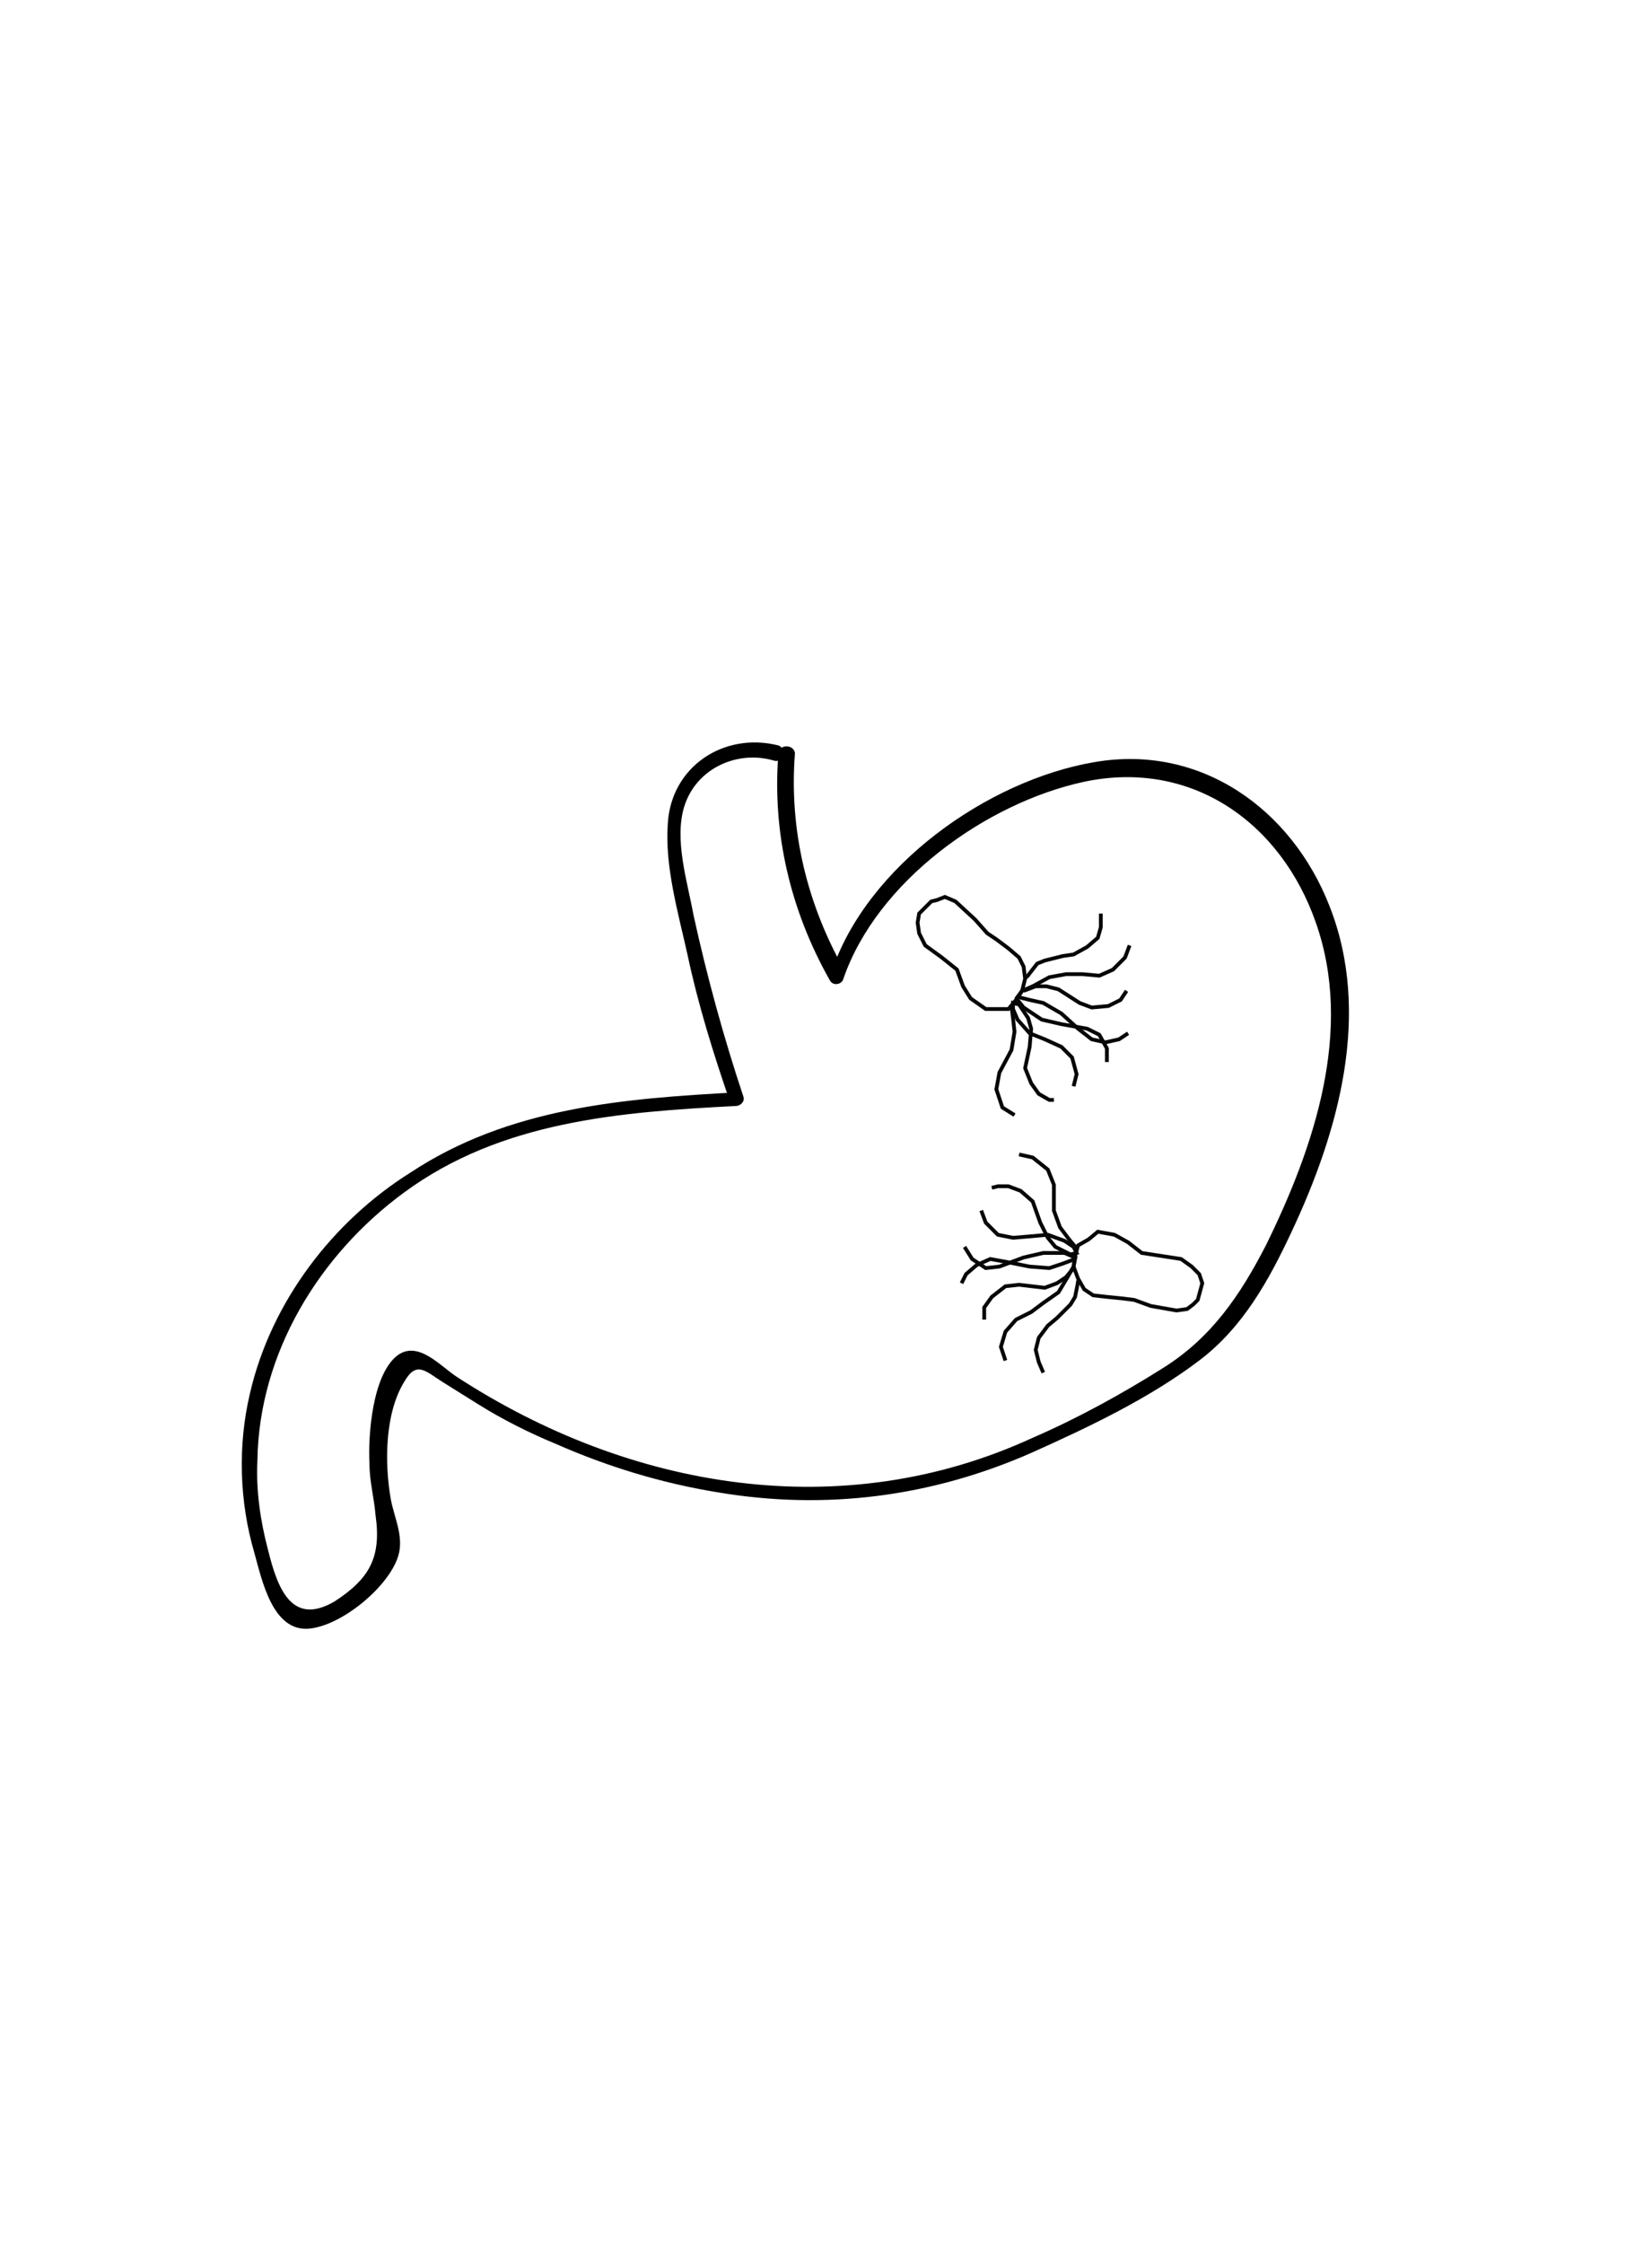 <?xml version="1.0" encoding="utf-8"?>
<!-- Generator: Adobe Illustrator 21.0.0, SVG Export Plug-In . SVG Version: 6.00 Build 0)  -->
<svg version="1.1" id="Слой_1" xmlns="http://www.w3.org/2000/svg" xmlns:xlink="http://www.w3.org/1999/xlink" x="0px" y="0px"
	 viewBox="0 0 109.1 148.1" style="enable-background:new 0 0 109.1 148.1;" xml:space="preserve">
<style type="text/css">
	.st0{fill:none;stroke:#070707;stroke-width:0.25;stroke-miterlimit:10;}
</style>
<g>
	<g>
		<path d="M51.4,49.8C51,55,52.2,60.1,54.8,64.7c0.2,0.4,0.8,0.3,0.9-0.1c2.2-6.4,9.4-11.6,15.9-13c7.1-1.5,13,2.7,15.3,9.3
			c2.5,7.1-0.1,14.8-3.3,21.3c-1.7,3.3-3.6,6.1-6.8,8.1c-2.7,1.7-5.6,3.3-8.6,4.6c-12.6,5.8-26.6,3.4-38-4c-1.1-0.7-2.6-2.5-4-1.4
			c-1.6,1.3-1.9,5.2-1.8,7.1c0,1.2,0.3,2.2,0.4,3.4c0.4,2.8-0.4,4.2-2.7,5.7c-2.9,1.7-3.8-1-4.4-3.4c-0.5-1.9-0.8-3.9-0.7-5.9
			c0.1-7.1,4.1-13.6,9.7-17.7c6.4-4.7,14.2-5.3,21.9-5.7c0.3,0,0.6-0.3,0.5-0.6c-1.3-3.9-2.4-7.9-3.3-12c-0.4-2.2-1.3-5-0.6-7.2
			c0.8-2.5,3.5-3.7,5.9-3c0.6,0.2,0.9-0.8,0.3-1c-3.6-0.9-7.1,1.4-7.3,5.2c-0.2,2.8,0.7,5.9,1.3,8.6c0.7,3.3,1.7,6.5,2.8,9.7
			c0.2-0.2,0.3-0.4,0.5-0.6c-7.5,0.4-15.1,1-21.6,5.3C22,80.6,17.9,85.9,16.5,92c-0.8,3.4-0.7,7.1,0.3,10.5c0.5,1.8,1.2,5.2,3.6,5
			c2.2-0.2,5.3-2.8,5.9-4.8c0.4-1.3-0.3-2.6-0.5-3.8c-0.4-2.3-0.4-5.6,0.9-7.7c0.8-1.4,1.4-0.7,2.5,0c0.8,0.5,1.6,1,2.4,1.5
			c1.6,1,3.4,1.9,5.1,2.6c3.4,1.5,7,2.6,10.7,3.2c7.1,1.2,14.1,0.3,20.7-2.6c3.8-1.7,7.8-3.6,11.1-6.1c2.9-2.2,4.6-5.3,6.1-8.5
			c3.1-6.6,5.3-14.4,2.5-21.5c-2.5-6.4-8.5-10.7-15.5-9.5c-7.1,1.2-15.1,6.9-17.4,13.9c0.3,0,0.6-0.1,0.9-0.1
			c-2.5-4.4-3.7-9.3-3.3-14.4C52.4,49.1,51.4,49.1,51.4,49.8L51.4,49.8z"/>
	</g>
</g>
<polygon class="st0" points="66.6,62.6 67.3,63.2 67.6,63.8 67.7,64.6 67.5,65.4 67.1,66 66.6,66.6 65.8,66.6 65.1,66.6 64.1,65.9 
	63.6,65.1 63.2,64 62.2,63.2 61.1,62.4 60.7,61.6 60.6,60.9 60.7,60.3 61.5,59.5 61.9,59.4 62.4,59.2 63.1,59.5 64.4,60.7 
	65.2,61.6 65.8,62 "/>
<polyline class="st0" points="72.7,60.3 72.7,61.2 72.5,61.9 71.8,62.5 70.9,63 70.2,63.1 69,63.4 68.5,63.6 67.8,64.5 "/>
<polyline class="st0" points="74.6,62.4 74.3,63.2 73.5,64 72.6,64.4 71.5,64.3 70.4,64.3 69.3,64.5 68.2,65.1 67.5,65.4 67.2,65.8 
	68,66 68.9,66.2 70.1,66.9 71.2,67.9 72.1,68.6 73,68.8 73.9,68.6 74.5,68.2 "/>
<polyline class="st0" points="74.4,65.4 74,66 73.2,66.4 72.1,66.5 71.3,66.2 69.9,65.3 69.1,65.1 68.4,65.1 67.6,65.4 "/>
<polyline class="st0" points="73.1,70.1 73.1,69.2 72.6,68.3 71.8,67.9 70.1,67.6 68.8,67.3 67.6,66.5 67.2,66 "/>
<polyline class="st0" points="70.9,71.7 71.1,70.9 70.8,69.8 70.1,69.1 69,68.6 68,68.2 67.2,67.3 66.9,66.6 66.9,66.2 67.3,66.3 
	67.9,67.2 68.1,67.9 68,69.1 67.7,70.5 68.1,71.5 68.6,72.2 69.3,72.6 69.6,72.6 "/>
<polyline class="st0" points="67,73.6 66.2,73.1 65.8,71.9 66,70.8 66.8,69.3 67,68.1 66.9,67.2 66.8,66.4 "/>
<line class="st0" x1="67.8" y1="64.4" x2="67.7" y2="64.6"/>
<polygon class="st0" points="73.1,85.6 72.2,85.5 71.6,85.1 71.2,84.4 70.9,83.6 71,82.9 71.2,82.2 71.9,81.8 72.5,81.3 73.6,81.5 
	74.5,82 75.4,82.7 76.7,82.9 78,83.1 78.7,83.6 79.2,84.1 79.4,84.7 79.1,85.8 78.8,86.1 78.4,86.4 77.7,86.5 76,86.2 74.9,85.8 
	74.1,85.7 "/>
<polyline class="st0" points="68.9,90.6 68.6,89.9 68.4,89.1 68.6,88.3 69.2,87.5 69.8,87 70.7,86.1 71,85.6 71.2,84.6 "/>
<polyline class="st0" points="66.4,89.8 66.1,88.9 66.4,87.9 67.1,87.1 68.1,86.6 68.9,86 69.9,85.3 70.5,84.3 70.9,83.6 71,83.1 
	70.2,83.4 69.3,83.7 68,83.6 66.5,83.3 65.4,83.1 64.5,83.5 63.8,84.1 63.5,84.7 "/>
<polyline class="st0" points="65,87.1 65,86.3 65.5,85.6 66.4,84.9 67.3,84.8 69,85 69.8,84.7 70.4,84.3 70.9,83.7 "/>
<polyline class="st0" points="63.7,82.3 64.2,83.1 65.1,83.7 66,83.6 67.6,83 68.9,82.7 70.3,82.7 71,83 "/>
<polyline class="st0" points="64.8,79.9 65.1,80.7 65.9,81.5 66.9,81.7 68.1,81.6 69.2,81.5 70.3,81.9 70.9,82.3 71.1,82.7 
	70.7,82.8 69.7,82.3 69.2,81.7 68.7,80.7 68.2,79.3 67.4,78.6 66.6,78.3 65.9,78.3 65.5,78.4 "/>
<polyline class="st0" points="67.3,76.2 68.2,76.4 69.2,77.2 69.6,78.2 69.6,79.9 70,81 70.6,81.8 71.1,82.4 "/>
<line class="st0" x1="71.2" y1="84.7" x2="71.2" y2="84.5"/>
</svg>
